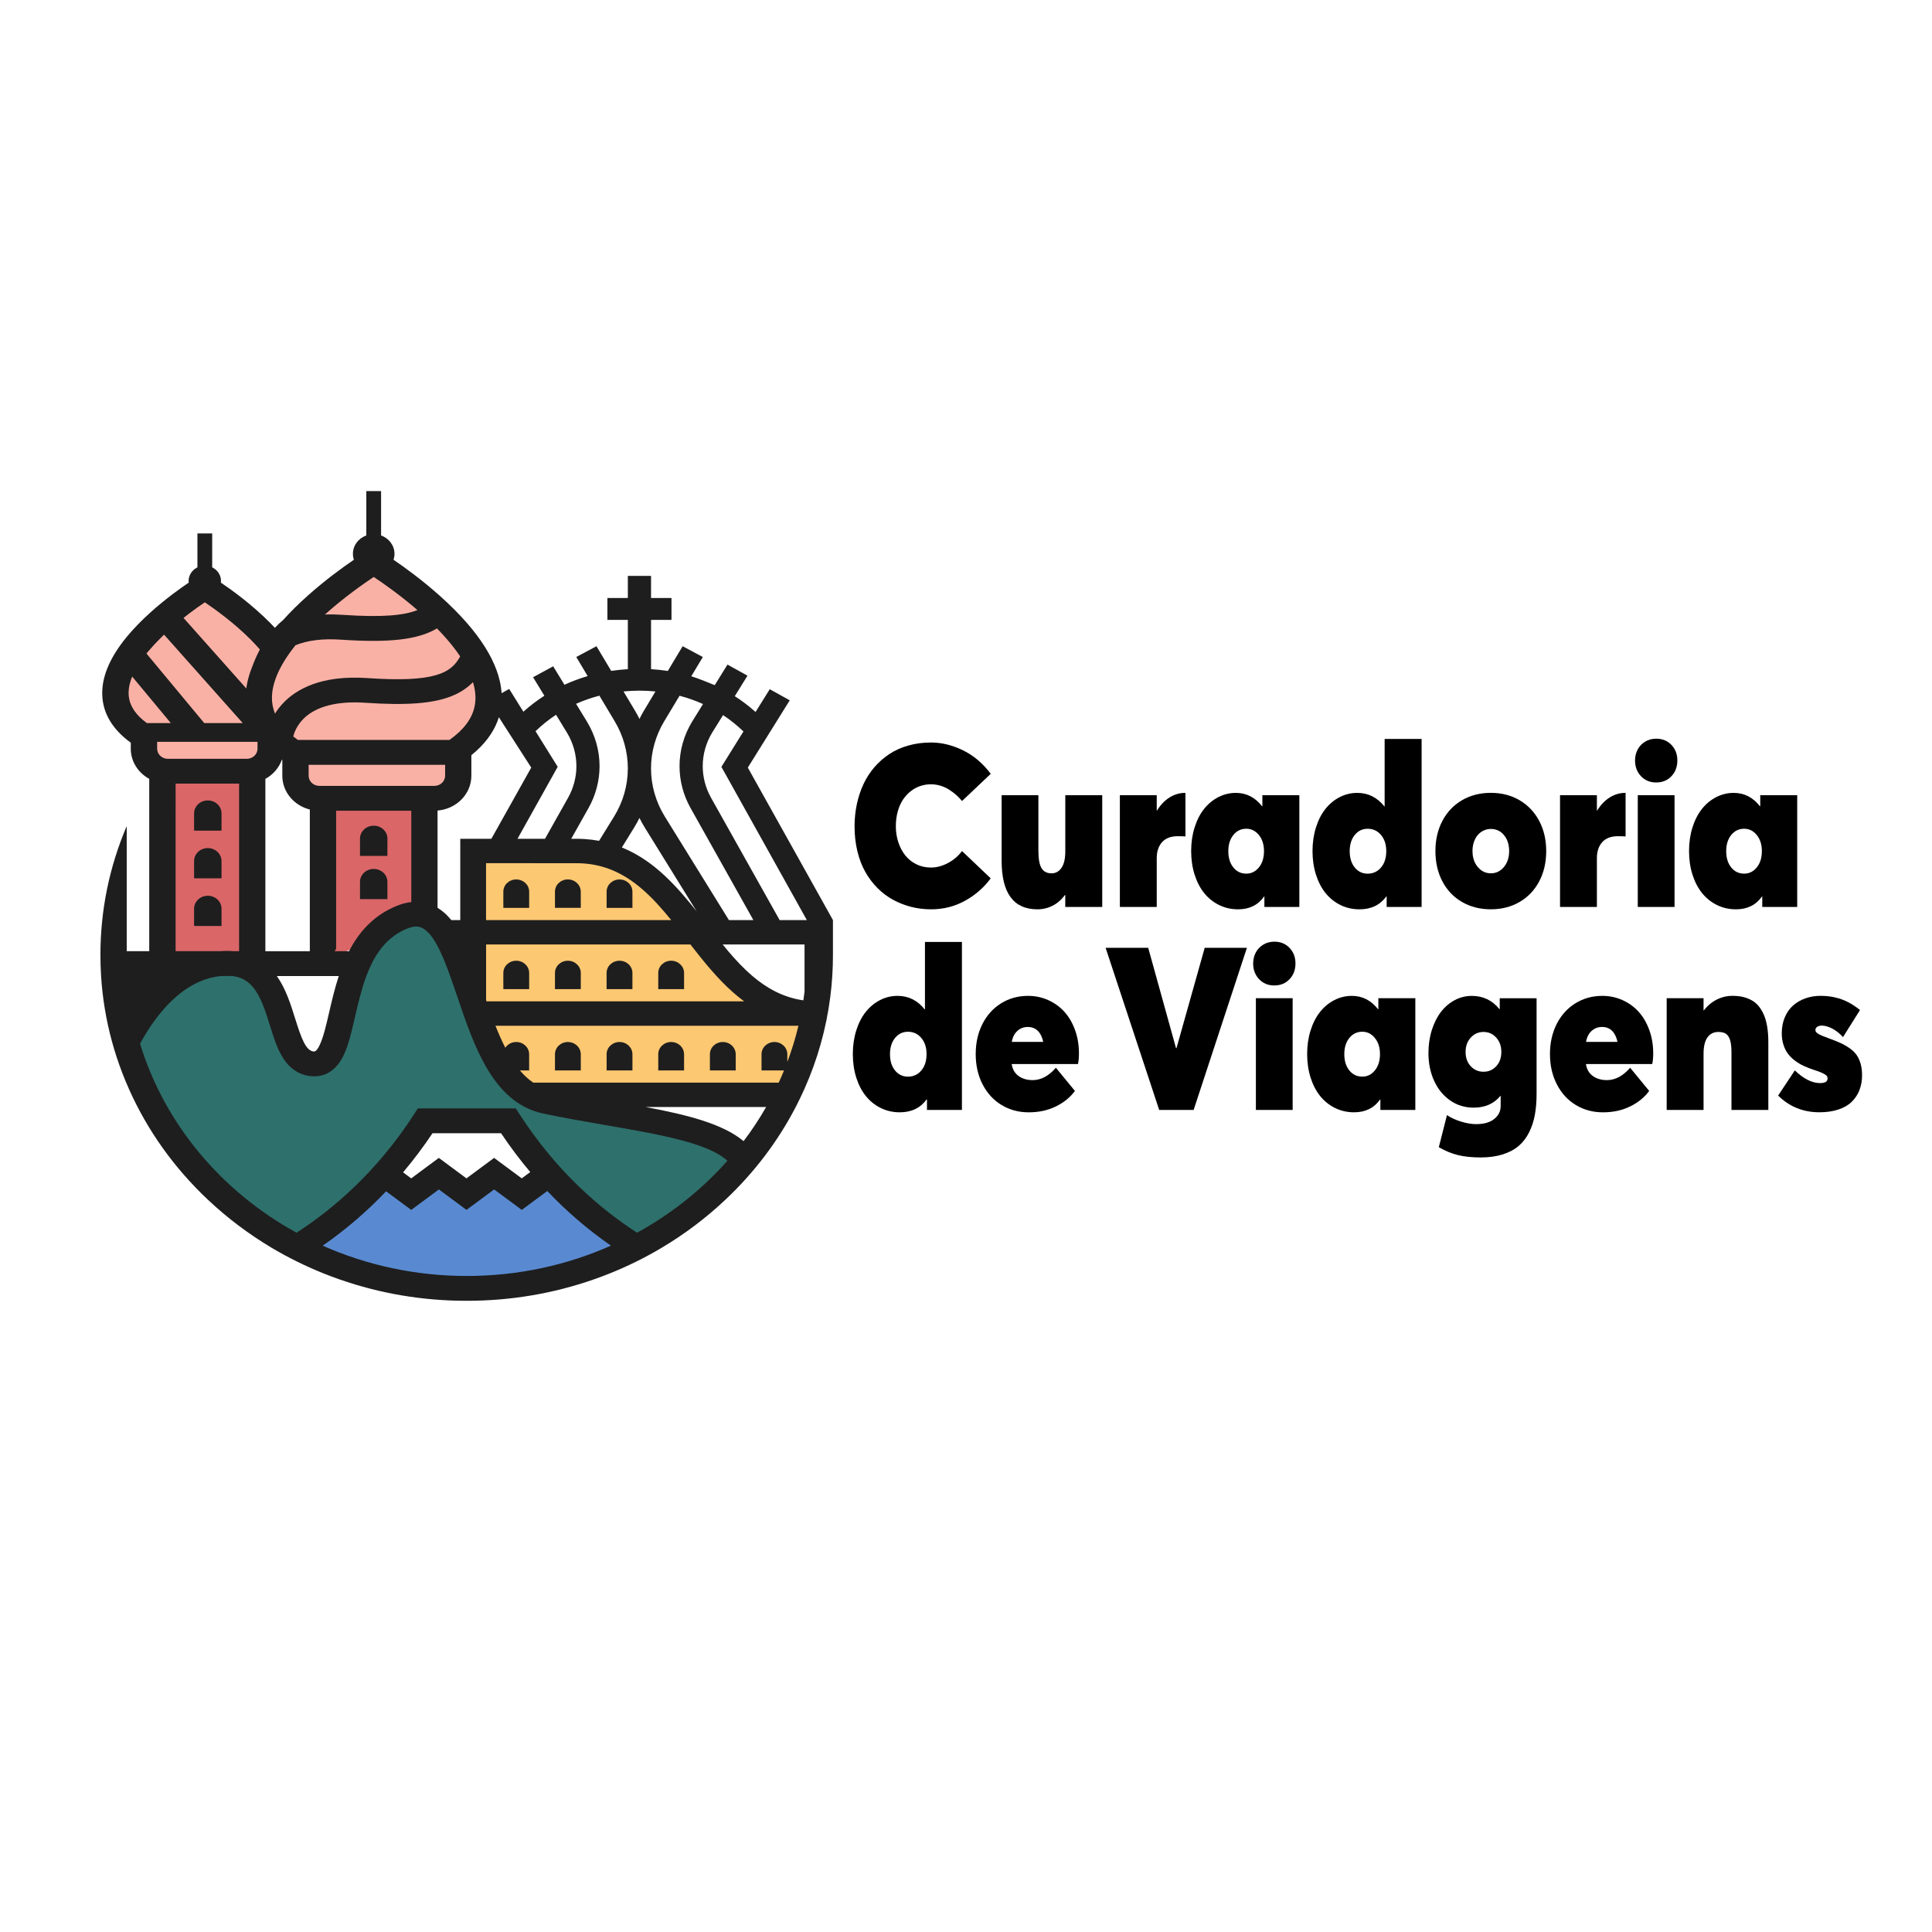 <?xml version="1.0" encoding="UTF-8" standalone="no"?>
<svg
   viewBox="0 0 500.17 500.17"
   version="1.1"
   id="svg2082"
   sodipodi:docname="curadoria-de-viagens-icone-coloridonew.svg"
   inkscape:version="1.1.1 (c3084ef, 2021-09-22)"
   xmlns:inkscape="http://www.inkscape.org/namespaces/inkscape"
   xmlns:sodipodi="http://sodipodi.sourceforge.net/DTD/sodipodi-0.dtd"
   xmlns="http://www.w3.org/2000/svg"
   xmlns:svg="http://www.w3.org/2000/svg"
   xmlns:rdf="http://www.w3.org/1999/02/22-rdf-syntax-ns#"
   xmlns:cc="http://creativecommons.org/ns#"
   xmlns:dc="http://purl.org/dc/elements/1.1/">
  <sodipodi:namedview
     id="namedview2084"
     pagecolor="#ffffff"
     bordercolor="#666666"
     borderopacity="1.0"
     inkscape:pageshadow="2"
     inkscape:pageopacity="0.0"
     inkscape:pagecheckerboard="0"
     showgrid="false"
     inkscape:zoom="0.29060894"
     inkscape:cx="325.17926"
     inkscape:cy="449.05707"
     inkscape:window-width="1280"
     inkscape:window-height="679"
     inkscape:window-x="0"
     inkscape:window-y="23"
     inkscape:window-maximized="0"
     inkscape:current-layer="svg2082" />
  <defs
     id="defs1965">
    <style
       id="style1960">.cls-1{fill:none;}.cls-2{fill:#ff4672;}.cls-3{fill:#1e1e1e;}.cls-4{clip-path:url(#clip-path);}</style>
    <clipPath
       id="clip-path">
      <rect
         class="cls-1"
         x="45.13"
         y="45.21"
         width="409.91"
         height="409.91"
         id="rect1962" />
    </clipPath>
  </defs>
  <title
     id="title1967">rosaAtivo 1</title>
  <style
     type="text/css"
     id="style2499">
	.st0{fill:#FFFFFF;}
	.st1{fill:#0068FF;}
	.st2{fill:#598AD1;}
	.st3{fill:#FAB1A5;}
	.st4{fill:#2E706C;}
	.st5{fill:#FDC872;}
	.st6{fill:#DA6668;}
	.st7{fill:#1E1E1E;}
</style>
  <style
     type="text/css"
     id="style2938">
	.st0{fill:#FFFFFF;}
	.st1{fill:#0068FF;}
	.st2{fill:#598AD1;}
	.st3{fill:#FAB1A5;}
	.st4{fill:#2E706C;}
	.st5{fill:#FDC872;}
	.st6{fill:#DA6668;}
	.st7{fill:#1E1E1E;}
</style>
  <g
     id="g3120"
     transform="matrix(0.38,0,0,0.412,-88.308,10.449)">
    <g
       id="g3054"
       transform="matrix(1.79,0,0,1.559,-416.197,-254.77)">
      <path
         class="st2"
         d="m 478.46,649.72 32.22,-29.33 8.19,7.78 9.56,-5.11 10.47,3.52 13.78,-6.19 9.11,8.89 8.7,-7.17 c 0,0 32.63,27.39 31.74,27.61 -0.89,0.22 -31.74,12.89 -31.74,12.89 l -58.93,1.11 z"
         id="path2972" />
      <polygon
         class="st3"
         points="463.34,455.4 427.36,459.65 418.09,449.58 415.64,445.4 411.28,438.6 404.17,427.55 410.6,403.88 436.41,384.83 442.63,387.57 467.7,407.29 494.83,379.7 505.77,374.16 539.96,407.29 547.35,424.64 539.96,447.75 531.74,465.86 515.76,471.61 499.35,465.86 479.8,465.86 473.97,463 473.97,449.58 467.7,445.4 "
         id="polygon2974" />
      <polyline
         class="st4"
         points="480.26,576.5 471.8,567.14 465.84,545.84 446.71,534.38 427.36,540.69 411.28,567.14 422.15,596.77    441.25,622.11 479.49,649.72 501.66,626.57 523.87,598.99 553.9,598.99 567.13,618.9 605.73,649.72 645.59,614.07 608.57,598.99    559.29,588.78 550.91,576.5 540,545.84 531.74,527.83 518.88,514.28 504.88,524.33 491.28,547.82 489.74,570.96  "
         id="polyline2976" />
      <polygon
         class="st5"
         points="540,537.91 559.29,583.26 573.56,587.77 658.98,588.83 666.22,576.5 669.43,555.75 649.62,547.82 637.38,534.38 622.69,523.26 617.83,509.56 604.72,496.77 583.38,488.98 540,491.93 "
         id="polygon2978" />
      <rect
         x="424.91"
         y="456.8"
         class="st6"
         width="35.44"
         height="77.58"
         id="rect2980" />
      <polygon
         class="st6"
         points="523.87,516.86 521.33,466.75 485.89,466.75 485.89,534.38 "
         id="polygon2982" />
      <g
         id="g3052">
        <g
           id="g2986">
          <path
             class="st7"
             d="m 558.82,534.38 c -2.71,0 -4.91,2.2 -4.91,4.91 v 1.25 5.3 h 9.83 v -5.3 -1.25 c -0.01,-2.71 -2.21,-4.91 -4.92,-4.91 z"
             id="path2984" />
        </g>
        <g
           id="g2990">
          <path
             class="st7"
             d="m 578.47,534.38 c -2.71,0 -4.91,2.2 -4.91,4.91 v 1.25 5.3 h 9.83 v -5.3 -1.25 c -0.01,-2.71 -2.21,-4.91 -4.92,-4.91 z"
             id="path2988" />
        </g>
        <g
           id="g2994">
          <path
             class="st7"
             d="m 598.12,534.38 c -2.71,0 -4.91,2.2 -4.91,4.91 v 1.25 5.3 h 9.83 v -5.3 -1.25 c 0,-2.71 -2.2,-4.91 -4.92,-4.91 z"
             id="path2992" />
        </g>
        <g
           id="g2998">
          <path
             class="st7"
             d="m 617.78,534.38 c -2.71,0 -4.91,2.2 -4.91,4.91 v 1.25 5.3 h 9.83 v -5.3 -1.25 c -0.01,-2.71 -2.21,-4.91 -4.92,-4.91 z"
             id="path2996" />
        </g>
        <g
           id="g3002">
          <path
             class="st7"
             d="m 583.38,572.05 c 0,-2.71 -2.2,-4.91 -4.91,-4.91 -2.71,0 -4.91,2.2 -4.91,4.91 v 6.55 h 9.83 v -6.55 z"
             id="path3000" />
        </g>
        <g
           id="g3006">
          <path
             class="st7"
             d="m 603.04,572.05 c 0,-2.71 -2.2,-4.91 -4.91,-4.91 -2.71,0 -4.91,2.2 -4.91,4.91 v 6.55 h 9.83 v -6.55 z"
             id="path3004" />
        </g>
        <g
           id="g3010">
          <path
             class="st7"
             d="m 622.69,572.05 c 0,-2.71 -2.2,-4.91 -4.91,-4.91 -2.71,0 -4.91,2.2 -4.91,4.91 v 6.55 h 9.83 v -6.55 z"
             id="path3008" />
        </g>
        <g
           id="g3014">
          <path
             class="st7"
             d="m 642.35,572.05 c 0,-2.71 -2.2,-4.91 -4.91,-4.91 -2.71,0 -4.91,2.2 -4.91,4.91 v 6.55 h 9.83 v -6.55 z"
             id="path3012" />
        </g>
        <g
           id="g3018">
          <path
             class="st7"
             d="m 446.65,479.06 v -4.07 c 0,-2.88 -2.34,-5.22 -5.22,-5.22 -2.88,0 -5.22,2.34 -5.22,5.22 v 4.07 2.89 h 10.44 z"
             id="path3016" />
        </g>
        <g
           id="g3022">
          <path
             class="st7"
             d="m 446.65,494.2 c 0,-2.88 -2.34,-5.22 -5.22,-5.22 -2.88,0 -5.22,2.34 -5.22,5.22 v 6.96 h 10.44 z"
             id="path3020" />
        </g>
        <g
           id="g3026">
          <path
             class="st7"
             d="m 504.57,479.95 c -2.88,0 -5.22,2.34 -5.22,5.22 v 6.96 h 10.44 v -6.96 c 0,-2.88 -2.33,-5.22 -5.22,-5.22 z"
             id="path3024" />
        </g>
        <g
           id="g3030">
          <path
             class="st7"
             d="m 504.57,497.38 c -2.88,0 -5.22,2.34 -5.22,5.22 v 6.96 h 10.44 v -6.96 c 0,-2.88 -2.33,-5.22 -5.22,-5.22 z"
             id="path3028" />
        </g>
        <g
           id="g3034">
          <path
             class="st7"
             d="m 446.65,513.41 c 0,-2.88 -2.34,-5.22 -5.22,-5.22 -2.88,0 -5.22,2.34 -5.22,5.22 v 6.96 h 10.44 z"
             id="path3032" />
        </g>
        <g
           id="g3038">
          <path
             class="st7"
             d="m 646.96,456.54 15.96,-27.12 -7.61,-4.48 -5.4,9.18 c -2.47,-2.34 -5.11,-4.47 -7.91,-6.37 l 4.84,-8.27 -7.62,-4.46 -4.85,8.29 c -0.51,-0.25 -6.42,-2.79 -8.93,-3.59 l 4.4,-7.75 -7.68,-4.36 -5.65,9.97 c -2.1,-0.34 -4.23,-0.58 -6.38,-0.72 V 397 h 7.78 v -8.83 h -7.78 v -8.9 h -8.83 v 8.9 h -7.78 V 397 h 7.78 v 19.86 c -2.14,0.14 -4.25,0.37 -6.33,0.7 l -5.61,-9.94 -7.69,4.34 4.34,7.69 c -3.04,0.95 -6,2.11 -8.84,3.5 l -4.29,-7.44 -7.65,4.41 4.3,7.45 c -2.82,1.91 -5.49,4.07 -7.99,6.45 l -2.73,-4.64 -0.65,-1.11 v 0 0 0 l -2.02,-3.43 -2.89,1.7 c -0.1,-1.61 -0.33,-3.25 -0.69,-4.91 -1.27,-5.86 -4.17,-11.99 -8.66,-18.35 -2.39,-3.39 -5.24,-6.84 -8.54,-10.35 -1.76,-1.88 -3.65,-3.77 -5.67,-5.68 -6.69,-6.32 -13.29,-11.4 -17.58,-14.49 0.24,-0.76 0.37,-1.56 0.37,-2.4 0,-3.38 -2.12,-6.26 -5.1,-7.39 v -17.89 h -5.62 v 17.89 c -2.98,1.13 -5.1,4.01 -5.1,7.39 0,0.84 0.13,1.64 0.37,2.4 -4.29,3.1 -10.9,8.17 -17.58,14.49 -3.49,3.3 -6.6,6.56 -9.32,9.76 0,0 -0.01,0.01 -0.01,0.01 -1.14,0.99 -2.19,2.06 -3.16,3.18 -0.61,-0.69 -1.23,-1.38 -1.88,-2.08 v 0 c -6.8,-7.25 -14.39,-13.08 -18.67,-16.14 0.02,-0.22 0.04,-0.45 0.04,-0.68 0,-2.26 -1.23,-4.24 -3.05,-5.31 -0.1,-0.06 -0.2,-0.11 -0.3,-0.16 v -13.68 h -5.62 v 13.68 c -0.1,0.05 -0.2,0.1 -0.3,0.16 -1.82,1.07 -3.05,3.04 -3.05,5.31 0,0.23 0.01,0.46 0.04,0.68 -3.35,2.4 -8.74,6.5 -14.2,11.66 -3.67,3.47 -6.8,6.88 -9.4,10.22 -6.06,7.8 -9.19,15.22 -9.32,22.16 -0.14,7.35 3,13.8 9.32,19.23 0.49,0.42 1,0.84 1.54,1.25 v 2.4 c 0,5.2 2.83,9.74 7.03,12.18 v 1.37 23.28 44.79 h -8.56 -0.01 V 480.1 c -6.64,16.51 -10.01,33.98 -10.01,51.95 0,2.84 0.09,5.68 0.25,8.49 0.53,8.92 1.91,17.69 4.11,26.27 1.11,4.34 2.44,8.62 3.98,12.85 0.81,2.23 1.68,4.45 2.61,6.65 7.02,16.6 17.07,31.51 29.87,44.31 7.4,7.4 15.5,13.87 24.22,19.38 3.23,2.04 6.55,3.95 9.95,5.72 3.31,1.72 6.69,3.32 10.14,4.78 1.98,0.84 3.97,1.62 5.97,2.36 15.43,5.7 31.64,8.59 48.29,8.59 16.65,0 32.87,-2.89 48.29,-8.59 2,-0.74 3.99,-1.53 5.97,-2.36 3.46,-1.46 6.84,-3.06 10.14,-4.78 3.4,-1.77 6.72,-3.68 9.95,-5.72 8.72,-5.51 16.82,-11.98 24.22,-19.38 10.97,-10.97 19.91,-23.48 26.67,-37.28 1.13,-2.31 2.2,-4.65 3.21,-7.03 5.06,-11.96 8.38,-24.44 9.94,-37.27 0.34,-2.82 0.6,-5.65 0.77,-8.5 0.17,-2.82 0.25,-5.65 0.25,-8.49 v -4.22 -9.83 -0.01 z m -11.91,84 c 2.69,3.11 5.53,6.04 8.59,8.64 0.65,0.55 1.3,1.07 1.95,1.58 h -98.08 c -0.05,-0.17 -0.11,-0.33 -0.16,-0.5 v -9.72 -10.01 -2.71 h 77.77 c 0.66,0.9 1.33,1.81 2,2.71 2.54,3.42 5.16,6.81 7.93,10.01 z M 662,575.19 v -3.14 c 0,-2.71 -2.2,-4.91 -4.91,-4.91 -2.71,0 -4.91,2.2 -4.91,4.91 v 6.55 h 8.56 c -0.64,1.65 -1.31,3.29 -2.02,4.91 h -93.43 c -1.84,-1.3 -3.52,-2.96 -5.07,-4.91 h 3.51 v -6.55 c 0,-2.71 -2.2,-4.91 -4.91,-4.91 -1.76,0 -3.29,0.92 -4.16,2.31 -1.35,-2.79 -2.59,-5.78 -3.74,-8.86 h 115.31 c -1.13,4.97 -2.54,9.85 -4.23,14.6 z M 426.22,452.99 c -0.34,0 -0.67,-0.05 -0.98,-0.12 -1.77,-0.44 -3.09,-2.04 -3.09,-3.95 v -0.32 -2.45 h 8.04 13.12 17.04 v 2.45 0.32 c 0,2.25 -1.83,4.07 -4.07,4.07 h -18.64 z m -7.28,-43.51 c 1.39,-1.74 2.9,-3.45 4.47,-5.1 0.46,-0.48 0.92,-0.95 1.38,-1.42 l 29.93,35.63 h -4.14 -6.8 -3.71 l -21.99,-28.03 c 0.29,-0.36 0.57,-0.72 0.86,-1.08 z m 109.72,-9.04 c 0.79,0.86 1.55,1.71 2.28,2.56 2.58,2.99 4.76,5.9 6.54,8.72 -3.44,6.84 -9.9,10.58 -35.43,8.73 -17.68,-1.28 -27.07,4.7 -31.82,9.95 -1.33,1.47 -2.39,2.96 -3.22,4.39 -0.82,-2.13 -1.21,-4.37 -1.17,-6.71 0,-0.11 0.01,-0.21 0.01,-0.32 0.06,-1.82 0.38,-3.72 0.95,-5.69 0.49,-1.7 1.16,-3.45 2.02,-5.24 1.46,-3.07 3.46,-6.28 5.97,-9.6 4.55,-2 10.39,-2.76 17.37,-2.25 18.18,1.3 29.23,0.06 36.5,-4.54 z m 23.55,35.8 12.32,20.29 v 0.01 l -15.18,28.7 h -3.89 -3.01 -4.93 V 518 h -3.05 -0.36 c -1.55,-2.03 -3.28,-3.71 -5.24,-4.96 v -12.42 -5.26 -9.83 -11.68 c 7.2,-0.62 12.87,-6.67 12.87,-14.02 v -8.29 c 4.86,-4.16 8.2,-8.79 10,-13.86 0.18,-0.48 0.33,-0.96 0.47,-1.44 z m -68.33,27.66 c -2.25,0 -4.07,-1.83 -4.07,-4.07 v -4.42 h 51.94 v 4.42 c 0,2.25 -1.83,4.07 -4.07,4.07 z m 58.47,-41.81 c 0.59,2.07 0.92,4.06 0.95,5.97 0.1,5.24 -1.96,9.92 -6.24,14.19 -1.08,1.07 -2.29,2.12 -3.65,3.14 h -50.47 -7.22 c -0.05,-0.04 -0.09,-0.07 -0.14,-0.11 -0.57,-0.43 -1.1,-0.86 -1.62,-1.3 0.24,-1.07 1.16,-4.28 4.01,-7.25 4.73,-4.9 12.8,-7.09 23.35,-6.33 15.81,1.15 26,0.31 33.03,-2.73 3.4,-1.44 5.98,-3.38 8,-5.58 z m 25.13,72.98 h 7.05 v 0 h 3.12 4.09 c 2.04,0 3.99,0.17 5.85,0.48 10.15,1.71 17.83,7.84 24.76,15.74 1.86,2.13 3.68,4.38 5.46,6.71 h -70.48 v -6.71 -16.22 h 6.75 v 0 h 3.51 6.92 v 0 z m 57.58,16.22 c -4.12,-5.32 -8.51,-10.41 -13.49,-14.64 -0.89,-0.76 -1.79,-1.48 -2.7,-2.16 -3.18,-2.39 -6.46,-4.31 -9.85,-5.76 l 4.66,-7.99 c 0.74,-1.27 1.42,-2.58 2.04,-3.91 0.62,1.34 1.3,2.65 2.05,3.93 l 19.72,33.72 c -0.8,-1.07 -1.61,-2.13 -2.43,-3.19 z m -161.72,-50.2 c 2.94,-1.72 5.21,-4.47 6.29,-7.76 0.05,0.04 0.1,0.08 0.16,0.12 v 6.38 c 0,6.51 4.45,12.01 10.47,13.61 v 57.1 h -16.92 z m 27.94,79.45 c -1.56,5.02 -2.65,10.03 -3.64,14.54 -1.15,5.29 -2.25,10.28 -3.68,13.4 -1.19,2.59 -1.89,2.51 -2.27,2.48 -2.97,-0.3 -4.71,-5.46 -7.02,-13.29 -1.66,-5.64 -3.54,-11.98 -6.97,-17.12 h 23.58 z m 4.58,-11.35 c -0.23,0.45 -0.46,0.89 -0.68,1.35 h -5.44 c 0.18,-0.35 0.35,-0.7 0.53,-1.05 v -55.58 h 28.61 v 36.82 c -1.81,0.21 -3.67,0.73 -5.59,1.56 -8.28,3.57 -13.69,9.79 -17.43,16.9 z m 141.68,-93.81 c 2.76,1.93 5.35,4.13 7.76,6.59 v 0 l -8.39,14.27 32.52,61.76 h -0.04 -0.76 -9.56 l -26.1,-49.29 c -2.07,-3.91 -3.17,-8.32 -3.17,-12.75 0,-4.76 1.26,-9.46 3.62,-13.56 z m -16.56,-7.8 c 3.08,0.86 6.07,1.97 8.93,3.34 l -4.12,7.04 c -3.15,5.47 -4.82,11.69 -4.82,18 0,5.86 1.45,11.7 4.2,16.88 L 649.08,518 h -9.31 l -24.38,-41.7 c -3.45,-5.89 -5.27,-12.61 -5.27,-19.43 0,-6.64 1.73,-13.2 5.01,-18.98 z m -15.27,-2.05 c 2.06,0 4.1,0.11 6.1,0.32 l -4.36,7.69 c -0.63,1.1 -1.2,2.23 -1.73,3.38 -0.53,-1.13 -1.09,-2.25 -1.71,-3.34 l -4.36,-7.73 c 1.99,-0.21 4.01,-0.32 6.06,-0.32 z m -15.24,2.02 5.85,10.36 c 3.25,5.76 4.97,12.3 4.97,18.91 v 0.07 c 0,6.81 -1.81,13.51 -5.24,19.39 l -5.7,9.77 c -1.77,-0.34 -3.58,-0.58 -5.42,-0.71 -0.52,-0.04 -1.04,-0.06 -1.56,-0.08 -0.54,-0.02 -1.08,-0.03 -1.63,-0.03 h -1.99 l 6.58,-12.39 c 2.75,-5.18 4.2,-11.02 4.2,-16.88 0,-6.31 -1.67,-12.53 -4.82,-18 l -4.12,-7.13 c 2.86,-1.34 5.82,-2.44 8.88,-3.28 z m -16.5,7.7 4.11,7.12 c 2.38,4.13 3.64,8.83 3.64,13.59 0,4.43 -1.1,8.83 -3.17,12.74 l -8.78,16.53 h -3.98 -2.94 -3.55 l 15.3,-29.01 -8.44,-14.35 c 2.41,-2.46 5.02,-4.68 7.81,-6.62 z m -87.75,-40.6 c 7.24,-6.86 14.54,-12.26 18.36,-14.95 3.49,2.46 9.9,7.19 16.51,13.23 0.04,0.04 0.08,0.07 0.12,0.11 -4.95,2.14 -13.23,3.03 -28.32,1.94 -2.38,-0.17 -4.67,-0.22 -6.87,-0.14 0.06,-0.07 0.13,-0.13 0.2,-0.19 z m -28.43,10.34 c 1.24,1.33 2.39,2.64 3.45,3.94 -1.2,2.39 -2.14,4.74 -2.87,6.86 -0.19,0.48 -0.37,0.96 -0.53,1.44 -0.85,2.45 -1.43,4.86 -1.74,7.22 -0.01,0.07 -0.02,0.13 -0.02,0.2 l -23.89,-28.44 c 0.73,-0.62 1.46,-1.21 2.17,-1.79 2.15,-1.73 4.18,-3.25 5.94,-4.49 3.84,2.74 11.14,8.29 17.49,15.06 m -46.51,21.25 c 0.02,-1.26 0.21,-2.54 0.54,-3.83 0.22,-0.85 0.5,-1.7 0.83,-2.55 l 14.71,18.75 h -9.12 c -1.03,-0.8 -1.94,-1.61 -2.74,-2.45 -2.89,-3.03 -4.28,-6.3 -4.22,-9.92 z m 17.9,39.08 V 463 h 1.43 22.73 v 67.53 h -2.21 c -1.59,-0.14 -3.25,-0.14 -4.99,0 H 429.18 Z M 540,661.44 c -19.59,0 -38.18,-4.38 -54.84,-12.21 4.4,-3.23 8.65,-6.71 12.74,-10.43 3.96,-3.61 7.76,-7.44 11.39,-11.49 l 9.57,7.51 10.52,-8.26 10.52,8.25 10.52,-8.25 10.52,8.25 9.7,-7.61 c 3.66,4.08 7.49,7.95 11.48,11.59 4.08,3.72 8.34,7.2 12.74,10.43 -16.68,7.85 -35.27,12.22 -54.86,12.22 z m -24.24,-41.77 c 3.97,-4.99 7.71,-10.25 11.19,-15.76 h 26.1 c 3.46,5.48 7.17,10.7 11.11,15.65 l -3.24,2.54 -10.52,-8.25 -10.52,8.25 -10.52,-8.25 -10.52,8.26 z m 89.05,24.34 c -14.08,-9.64 -30.66,-24.71 -44.7,-47.71 l -1.46,-2.4 h -37.28 l -1.46,2.4 c -14.04,23.01 -30.62,38.07 -44.7,47.71 -28.56,-16.6 -50.23,-43.8 -59.56,-76.19 5.68,-11.07 15.98,-25.83 30.96,-27.29 h 4.07 c 3.46,0.41 6.06,1.96 8.19,4.82 2.9,3.88 4.58,9.6 6.21,15.13 1.34,4.54 2.6,8.83 4.57,12.38 2.69,4.87 6.41,7.57 11.04,8.04 3.73,0.38 8.9,-0.75 12.36,-8.24 1.89,-4.1 3.04,-9.36 4.37,-15.46 1.2,-5.51 2.47,-11.31 4.37,-16.68 1.28,-3.61 2.83,-7.02 4.85,-10.01 2.63,-3.9 6.05,-7.09 10.62,-9.06 2.95,-1.27 4.55,-0.85 5.49,-0.42 2.64,1.2 4.96,4.75 7.09,9.48 1.34,2.97 2.6,6.4 3.83,10.01 0.93,2.73 1.83,5.56 2.73,8.37 0.2,0.61 0.39,1.23 0.59,1.84 2.89,9.02 6.02,18.45 10.35,26.4 1.23,2.25 2.55,4.39 3.99,6.36 3,4.1 6.51,7.51 10.74,9.83 2.15,1.18 4.47,2.08 7.01,2.65 7.99,1.79 16.03,3.26 23.8,4.68 20.01,3.66 39.02,7.15 46.31,14.36 -9.65,11.56 -21.29,21.4 -34.38,29 z m 40.54,-36.91 c -7.8,-6.94 -21.33,-10.59 -37.29,-13.76 h 45.87 c -2.57,4.78 -5.44,9.37 -8.58,13.76 z m 22.75,-56.75 c -7.6,-1.17 -13.83,-4.8 -19.39,-9.81 -3.25,-2.94 -6.28,-6.34 -9.21,-10.01 -0.71,-0.89 -1.42,-1.79 -2.12,-2.71 h 31.17 v 2.71 10.01 6.32 c -0.13,1.17 -0.28,2.33 -0.45,3.49 z"
             id="path3036" />
        </g>
        <g
           id="g3042">
          <path
             class="st7"
             d="m 558.82,501.62 c -2.71,0 -4.91,2.2 -4.91,4.91 v 6.55 h 9.83 v -1.79 -4.76 c 0,-0.98 -0.29,-1.9 -0.79,-2.67 -0.89,-1.34 -2.4,-2.24 -4.13,-2.24 z"
             id="path3040" />
        </g>
        <g
           id="g3046">
          <path
             class="st7"
             d="m 583.38,511.29 v -4.76 c 0,-0.93 -0.26,-1.8 -0.71,-2.54 -0.86,-1.42 -2.42,-2.38 -4.2,-2.38 -2.71,0 -4.91,2.2 -4.91,4.91 v 6.55 h 9.83 v -1.78 z"
             id="path3044" />
        </g>
        <g
           id="g3050">
          <path
             class="st7"
             d="m 603.04,511.29 v -4.76 c 0,-2.71 -2.2,-4.91 -4.91,-4.91 -2.71,0 -4.91,2.2 -4.91,4.91 v 4.76 1.79 h 9.83 v -1.79 z"
             id="path3048" />
        </g>
      </g>
    </g>
  </g>
  <g
     id="g866"
     transform="matrix(0.517,0,0,0.572,-7.707,-82.042)"
     style="fill:#000000">
    <g
       id="g848"
       style="fill:#000000">
      <path
         class="st2"
         d="m 471.17,553.88 c -3.19,-0.74 -6.21,-1.81 -9.05,-3.2 -2.84,-1.4 -5.45,-3.17 -7.82,-5.32 -2.37,-2.15 -4.4,-4.59 -6.1,-7.31 -1.7,-2.72 -3.02,-5.84 -3.96,-9.36 -0.94,-3.51 -1.41,-7.27 -1.41,-11.27 0,-3.5 0.39,-6.86 1.16,-10.09 0.77,-3.23 1.88,-6.25 3.33,-9.05 1.45,-2.81 3.28,-5.36 5.5,-7.67 2.22,-2.3 4.72,-4.28 7.49,-5.93 2.77,-1.65 5.93,-2.93 9.48,-3.83 3.55,-0.91 7.32,-1.36 11.32,-1.36 5.35,0 10.68,1.18 16.01,3.53 5.33,2.35 9.96,5.9 13.9,10.64 l -14.37,12.31 c -0.84,-0.94 -1.77,-1.82 -2.8,-2.65 -1.03,-0.82 -2.19,-1.62 -3.51,-2.4 -1.31,-0.77 -2.77,-1.39 -4.36,-1.84 -1.6,-0.45 -3.22,-0.68 -4.87,-0.68 -1.82,0 -3.58,0.25 -5.3,0.76 -1.71,0.5 -3.32,1.29 -4.82,2.35 -1.5,1.06 -2.8,2.34 -3.91,3.83 -1.11,1.5 -1.98,3.28 -2.62,5.35 -0.64,2.07 -0.96,4.31 -0.96,6.73 0,2.49 0.4,4.86 1.21,7.11 0.81,2.25 1.95,4.24 3.43,5.95 1.48,1.71 3.34,3.08 5.57,4.09 2.24,1.01 4.7,1.51 7.39,1.51 2.86,0 5.71,-0.69 8.55,-2.07 2.84,-1.38 5.17,-3.18 6.99,-5.4 l 14.37,12.36 c -3.4,4.17 -7.68,7.55 -12.86,10.14 -5.18,2.59 -10.86,3.88 -17.05,3.88 -3.42,-0.01 -6.74,-0.38 -9.93,-1.11 z"
         id="path826"
         style="fill:#000000" />
      <path
         class="st2"
         d="m 566.85,503.34 v 50.59 h -18.51 v -5.4 h -0.2 c -1.71,2.12 -3.76,3.72 -6.13,4.82 -2.37,1.09 -4.92,1.64 -7.64,1.64 -11.94,0 -17.9,-7.35 -17.9,-22.04 v -29.61 h 18.41 v 25.17 c 0,3.6 0.51,6.2 1.54,7.79 1.03,1.6 2.72,2.4 5.07,2.4 2.05,0 3.71,-0.83 4.97,-2.5 1.26,-1.66 1.89,-4.14 1.89,-7.44 v -25.42 z"
         id="path828"
         style="fill:#000000" />
      <path
         class="st2"
         d="M 608.51,502.28 V 522 c -1.01,-0.07 -2.3,-0.1 -3.88,-0.1 -3.43,0 -6.04,0.9 -7.82,2.7 -1.78,1.8 -2.67,4.21 -2.67,7.24 v 22.09 h -18.46 v -50.59 h 18.46 v 6.91 h 0.15 c 1.78,-2.59 3.89,-4.56 6.33,-5.93 2.44,-1.36 5.04,-2.04 7.79,-2.04 z"
         id="path830"
         style="fill:#000000" />
      <path
         class="st2"
         d="m 665.55,503.34 v 50.59 h -17.5 v -4.74 h -0.15 c -3.03,3.87 -7.36,5.8 -13.01,5.8 -3.43,0 -6.6,-0.65 -9.51,-1.94 -2.91,-1.29 -5.39,-3.09 -7.44,-5.37 -2.05,-2.29 -3.66,-5.07 -4.82,-8.35 -1.16,-3.28 -1.74,-6.85 -1.74,-10.72 0,-3.8 0.57,-7.35 1.71,-10.64 1.14,-3.3 2.72,-6.09 4.72,-8.37 2,-2.29 4.38,-4.08 7.14,-5.37 2.76,-1.29 5.7,-1.94 8.83,-1.94 5.25,0 9.62,2.02 13.11,6.05 h 0.15 v -4.99 h 18.51 z m -20.25,32.68 c 1.7,-1.88 2.55,-4.34 2.55,-7.36 0,-2.96 -0.85,-5.39 -2.55,-7.29 -1.7,-1.9 -3.81,-2.85 -6.33,-2.85 -2.62,0 -4.77,0.94 -6.46,2.82 -1.68,1.88 -2.52,4.32 -2.52,7.31 0,3.06 0.84,5.52 2.52,7.39 1.68,1.87 3.83,2.8 6.46,2.8 2.52,0.01 4.63,-0.94 6.33,-2.82 z"
         id="path832"
         style="fill:#000000" />
      <path
         class="st2"
         d="m 726.78,477.87 v 76.06 h -17.5 v -4.74 h -0.2 c -3.13,3.87 -7.6,5.8 -13.42,5.8 -3.43,0 -6.6,-0.65 -9.51,-1.94 -2.91,-1.29 -5.39,-3.09 -7.44,-5.37 -2.05,-2.29 -3.66,-5.07 -4.82,-8.35 -1.16,-3.28 -1.74,-6.85 -1.74,-10.72 0,-3.8 0.57,-7.35 1.71,-10.64 1.14,-3.3 2.72,-6.09 4.72,-8.37 2,-2.29 4.38,-4.08 7.14,-5.37 2.76,-1.29 5.7,-1.94 8.83,-1.94 5.45,0 9.97,2.03 13.57,6.1 h 0.15 v -30.51 h 18.51 z m -20.32,58.18 c 1.75,-1.87 2.62,-4.33 2.62,-7.39 0,-2.99 -0.87,-5.43 -2.62,-7.31 -1.75,-1.88 -3.98,-2.82 -6.71,-2.82 -2.62,0 -4.77,0.94 -6.46,2.82 -1.68,1.88 -2.52,4.32 -2.52,7.31 0,3.06 0.84,5.52 2.52,7.39 1.68,1.87 3.83,2.8 6.46,2.8 2.72,0 4.96,-0.94 6.71,-2.8 z"
         id="path834"
         style="fill:#000000" />
      <path
         class="st2"
         d="m 747.03,551.68 c -4.22,-2.2 -7.5,-5.3 -9.83,-9.31 -2.33,-4.01 -3.51,-8.57 -3.51,-13.72 0,-5.14 1.17,-9.72 3.51,-13.72 2.34,-4 5.62,-7.11 9.83,-9.33 4.22,-2.22 9.02,-3.33 14.4,-3.33 5.38,0 10.17,1.11 14.37,3.33 4.2,2.22 7.48,5.33 9.84,9.33 2.35,4 3.53,8.57 3.53,13.72 0,5.14 -1.18,9.72 -3.53,13.72 -2.35,4 -5.63,7.1 -9.84,9.31 -4.2,2.2 -8.99,3.3 -14.37,3.3 -5.38,0 -10.18,-1.1 -14.4,-3.3 z m 20.96,-15.84 c 1.75,-1.9 2.62,-4.3 2.62,-7.19 0,-2.96 -0.86,-5.37 -2.57,-7.24 -1.71,-1.87 -3.92,-2.8 -6.61,-2.8 -1.31,0 -2.54,0.25 -3.68,0.76 -1.14,0.5 -2.12,1.19 -2.93,2.07 -0.81,0.87 -1.44,1.93 -1.89,3.18 -0.45,1.24 -0.68,2.59 -0.68,4.03 0,1.14 0.15,2.24 0.45,3.28 0.3,1.04 0.73,1.97 1.29,2.77 0.55,0.81 1.21,1.51 1.97,2.12 0.76,0.61 1.6,1.07 2.52,1.39 0.92,0.32 1.91,0.48 2.95,0.48 2.62,0 4.81,-0.95 6.56,-2.85 z"
         id="path836"
         style="fill:#000000" />
      <path
         class="st2"
         d="M 828.92,502.28 V 522 c -1.01,-0.07 -2.3,-0.1 -3.88,-0.1 -3.43,0 -6.04,0.9 -7.82,2.7 -1.78,1.8 -2.67,4.21 -2.67,7.24 v 22.09 h -18.46 v -50.59 h 18.46 v 6.91 h 0.15 c 1.78,-2.59 3.89,-4.56 6.33,-5.93 2.44,-1.36 5.04,-2.04 7.79,-2.04 z"
         id="path838"
         style="fill:#000000" />
      <path
         class="st2"
         d="m 836.63,494.74 c -1.98,-1.9 -2.98,-4.28 -2.98,-7.14 0,-1.82 0.45,-3.47 1.34,-4.97 0.89,-1.5 2.15,-2.68 3.78,-3.56 1.63,-0.87 3.45,-1.31 5.47,-1.31 3.09,0 5.63,0.93 7.62,2.8 1.98,1.87 2.98,4.21 2.98,7.04 0,2.89 -0.99,5.28 -2.98,7.16 -1.98,1.88 -4.52,2.82 -7.62,2.82 -3.1,0 -5.62,-0.94 -7.61,-2.84 z m -1.61,8.6 h 18.41 v 50.59 h -18.41 z"
         id="path840"
         style="fill:#000000" />
      <path
         class="st2"
         d="m 914.86,503.34 v 50.59 h -17.5 v -4.74 h -0.15 c -3.03,3.87 -7.36,5.8 -13.01,5.8 -3.43,0 -6.6,-0.65 -9.51,-1.94 -2.91,-1.29 -5.39,-3.09 -7.44,-5.37 -2.05,-2.29 -3.66,-5.07 -4.82,-8.35 -1.16,-3.28 -1.74,-6.85 -1.74,-10.72 0,-3.8 0.57,-7.35 1.71,-10.64 1.14,-3.3 2.72,-6.09 4.72,-8.37 2,-2.29 4.38,-4.08 7.14,-5.37 2.76,-1.29 5.7,-1.94 8.83,-1.94 5.25,0 9.62,2.02 13.11,6.05 h 0.15 v -4.99 h 18.51 z m -20.25,32.68 c 1.7,-1.88 2.55,-4.34 2.55,-7.36 0,-2.96 -0.85,-5.39 -2.55,-7.29 -1.7,-1.9 -3.81,-2.85 -6.33,-2.85 -2.62,0 -4.77,0.94 -6.46,2.82 -1.68,1.88 -2.52,4.32 -2.52,7.31 0,3.06 0.84,5.52 2.52,7.39 1.68,1.87 3.83,2.8 6.46,2.8 2.52,0.01 4.63,-0.94 6.33,-2.82 z"
         id="path842"
         style="fill:#000000" />
      <path
         class="st2"
         d="m 496.59,569.74 v 76.06 h -17.5 v -4.74 h -0.2 c -3.13,3.87 -7.6,5.8 -13.42,5.8 -3.43,0 -6.6,-0.65 -9.51,-1.94 -2.91,-1.29 -5.39,-3.09 -7.44,-5.37 -2.05,-2.29 -3.66,-5.07 -4.82,-8.35 -1.16,-3.28 -1.74,-6.85 -1.74,-10.72 0,-3.8 0.57,-7.35 1.71,-10.64 1.14,-3.3 2.72,-6.09 4.72,-8.37 2,-2.29 4.38,-4.08 7.14,-5.37 2.76,-1.29 5.7,-1.94 8.83,-1.94 5.45,0 9.97,2.03 13.57,6.1 h 0.15 v -30.51 h 18.51 z m -20.33,58.18 c 1.75,-1.87 2.62,-4.33 2.62,-7.39 0,-2.99 -0.87,-5.43 -2.62,-7.31 -1.75,-1.88 -3.98,-2.82 -6.71,-2.82 -2.62,0 -4.77,0.94 -6.46,2.82 -1.68,1.88 -2.52,4.32 -2.52,7.31 0,3.06 0.84,5.52 2.52,7.39 1.68,1.87 3.83,2.8 6.46,2.8 2.73,0 4.97,-0.93 6.71,-2.8 z"
         id="path844"
         style="fill:#000000" />
      <path
         class="st2"
         d="M 554.69,625.02 H 521.5 c 0.4,2.35 1.55,4.15 3.45,5.4 1.9,1.24 4.25,1.87 7.04,1.87 4.2,0 8.09,-1.87 11.65,-5.6 l 9.53,10.49 c -2.29,2.86 -5.44,5.19 -9.46,6.99 -4.02,1.8 -8.58,2.7 -13.69,2.7 -5.01,0 -9.53,-1.1 -13.57,-3.3 -4.03,-2.2 -7.2,-5.32 -9.51,-9.36 -2.3,-4.03 -3.45,-8.61 -3.45,-13.72 0,-5.04 1.12,-9.57 3.35,-13.57 2.24,-4 5.35,-7.13 9.36,-9.38 4,-2.25 8.51,-3.38 13.52,-3.38 3.6,0 6.98,0.65 10.14,1.94 3.16,1.29 5.86,3.07 8.09,5.32 2.24,2.25 4,5 5.3,8.25 1.29,3.24 1.94,6.73 1.94,10.47 0.01,1.91 -0.16,3.54 -0.5,4.88 z m -30.33,-15 c -1.46,1.19 -2.4,2.85 -2.8,4.97 h 15.74 c -0.24,-1.04 -0.58,-1.98 -1.03,-2.82 -0.45,-0.84 -1,-1.56 -1.64,-2.14 -0.64,-0.59 -1.39,-1.03 -2.24,-1.34 -0.86,-0.3 -1.77,-0.45 -2.75,-0.45 -2.07,-0.01 -3.82,0.58 -5.28,1.78 z"
         id="path846"
         style="fill:#000000" />
    </g>
    <g
       id="g864"
       style="fill:#000000">
      <path
         class="st2"
         d="m 639.3,572.41 -26.68,73.38 h -17.25 l -26.83,-73.38 h 21.33 l 13.92,45.39 h 0.25 l 14.12,-45.39 z"
         id="path850"
         style="fill:#000000" />
      <path
         class="st2"
         d="m 645.4,586.61 c -1.98,-1.9 -2.98,-4.28 -2.98,-7.14 0,-1.82 0.45,-3.47 1.34,-4.97 0.89,-1.5 2.15,-2.68 3.78,-3.56 1.63,-0.87 3.45,-1.31 5.47,-1.31 3.09,0 5.63,0.93 7.62,2.8 1.98,1.87 2.98,4.21 2.98,7.04 0,2.89 -0.99,5.28 -2.98,7.16 -1.98,1.88 -4.52,2.82 -7.62,2.82 -3.1,0 -5.63,-0.94 -7.61,-2.84 z m -1.61,8.6 h 18.41 v 50.59 h -18.41 z"
         id="path852"
         style="fill:#000000" />
      <path
         class="st2"
         d="m 723.63,595.21 v 50.59 h -17.5 v -4.74 h -0.15 c -3.03,3.87 -7.36,5.8 -13.01,5.8 -3.43,0 -6.6,-0.65 -9.51,-1.94 -2.91,-1.29 -5.39,-3.09 -7.44,-5.37 -2.05,-2.29 -3.66,-5.07 -4.82,-8.35 -1.16,-3.28 -1.74,-6.85 -1.74,-10.72 0,-3.8 0.57,-7.35 1.71,-10.64 1.14,-3.3 2.72,-6.09 4.72,-8.37 2,-2.29 4.38,-4.08 7.14,-5.37 2.76,-1.29 5.7,-1.94 8.83,-1.94 5.25,0 9.62,2.02 13.11,6.05 h 0.15 v -4.99 h 18.51 z m -20.25,32.68 c 1.7,-1.88 2.55,-4.34 2.55,-7.36 0,-2.96 -0.85,-5.39 -2.55,-7.29 -1.7,-1.9 -3.81,-2.85 -6.33,-2.85 -2.62,0 -4.77,0.94 -6.46,2.82 -1.68,1.88 -2.52,4.32 -2.52,7.31 0,3.06 0.84,5.52 2.52,7.39 1.68,1.87 3.83,2.8 6.46,2.8 2.52,0.01 4.63,-0.93 6.33,-2.82 z"
         id="path854"
         style="fill:#000000" />
      <path
         class="st2"
         d="m 784.35,595.21 v 43.22 c 0,3.53 -0.29,6.72 -0.86,9.56 -0.57,2.84 -1.53,5.48 -2.87,7.92 -1.35,2.44 -3.08,4.48 -5.19,6.13 -2.12,1.65 -4.78,2.93 -7.99,3.86 -3.21,0.92 -6.9,1.39 -11.07,1.39 -4.34,0 -8.12,-0.35 -11.35,-1.06 -3.23,-0.71 -6.44,-1.9 -9.63,-3.58 l 4.09,-14.53 c 1.82,1.14 4.11,2.11 6.88,2.9 2.77,0.79 5.34,1.19 7.69,1.19 3.9,0 6.93,-0.77 9.08,-2.32 2.15,-1.55 3.23,-3.5 3.23,-5.85 v -4.59 h -0.15 c -3.23,3.53 -7.68,5.3 -13.37,5.3 -4.37,0 -8.29,-1.08 -11.75,-3.25 -3.46,-2.17 -6.14,-5.13 -8.04,-8.88 -1.9,-3.75 -2.85,-7.94 -2.85,-12.58 0,-3.7 0.56,-7.16 1.69,-10.39 1.13,-3.23 2.65,-5.97 4.56,-8.22 1.92,-2.25 4.21,-4.03 6.88,-5.32 2.67,-1.29 5.52,-1.94 8.55,-1.94 5.68,0 10.31,2 13.87,6 h 0.15 v -4.94 h 18.45 z M 764.15,626 c 1.7,-1.66 2.55,-3.82 2.55,-6.48 0,-2.62 -0.86,-4.78 -2.57,-6.48 -1.71,-1.7 -3.83,-2.55 -6.35,-2.55 -2.52,0 -4.65,0.85 -6.38,2.55 -1.73,1.7 -2.6,3.86 -2.6,6.48 0,2.66 0.86,4.82 2.57,6.48 1.71,1.66 3.85,2.5 6.41,2.5 2.56,0 4.67,-0.83 6.37,-2.5 z"
         id="path856"
         style="fill:#000000" />
      <path
         class="st2"
         d="m 842.25,625.02 h -33.19 c 0.4,2.35 1.55,4.15 3.45,5.4 1.9,1.24 4.24,1.87 7.04,1.87 4.2,0 8.09,-1.87 11.65,-5.6 l 9.53,10.49 c -2.29,2.86 -5.44,5.19 -9.46,6.99 -4.02,1.8 -8.58,2.7 -13.69,2.7 -5.01,0 -9.53,-1.1 -13.57,-3.3 -4.03,-2.2 -7.2,-5.32 -9.51,-9.36 -2.3,-4.03 -3.45,-8.61 -3.45,-13.72 0,-5.04 1.12,-9.57 3.35,-13.57 2.24,-4 5.35,-7.13 9.36,-9.38 4,-2.25 8.51,-3.38 13.52,-3.38 3.6,0 6.98,0.65 10.14,1.94 3.16,1.29 5.86,3.07 8.09,5.32 2.24,2.25 4,5 5.3,8.25 1.29,3.24 1.94,6.73 1.94,10.47 0.01,1.9 -0.16,3.53 -0.5,4.88 z m -30.33,-15.01 c -1.46,1.19 -2.4,2.85 -2.8,4.97 h 15.74 c -0.24,-1.04 -0.58,-1.98 -1.03,-2.82 -0.45,-0.84 -1,-1.56 -1.64,-2.14 -0.64,-0.59 -1.39,-1.03 -2.24,-1.34 -0.86,-0.3 -1.77,-0.45 -2.75,-0.45 -2.07,-0.01 -3.82,0.59 -5.28,1.78 z"
         id="path858"
         style="fill:#000000" />
      <path
         class="st2"
         d="m 887.37,594.58 c 1.5,0.29 2.93,0.75 4.31,1.39 1.38,0.64 2.59,1.5 3.63,2.57 1.04,1.08 1.95,2.38 2.72,3.91 0.77,1.53 1.36,3.36 1.77,5.5 0.4,2.14 0.6,4.55 0.6,7.24 v 30.61 h -18.46 v -26.18 c 0,-2.35 -0.24,-4.2 -0.73,-5.55 -0.49,-1.34 -1.19,-2.28 -2.12,-2.8 -0.92,-0.52 -2.18,-0.78 -3.76,-0.78 -2.29,0 -4.09,0.82 -5.4,2.45 -1.31,1.63 -1.97,4.11 -1.97,7.44 V 645.8 H 849.5 v -50.59 h 18.46 v 5.55 h 0.1 c 1.85,-2.15 4.02,-3.79 6.51,-4.92 2.49,-1.13 5.11,-1.69 7.87,-1.69 1.79,0 3.43,0.14 4.93,0.43 z"
         id="path860"
         style="fill:#000000" />
      <path
         class="st2"
         d="m 905.3,639.29 8.37,-11.4 c 4.4,3.83 8.62,5.75 12.66,5.75 2.49,0 3.73,-0.69 3.73,-2.07 0,-0.47 -0.13,-0.87 -0.4,-1.18 -0.27,-0.32 -0.92,-0.71 -1.94,-1.19 -1.03,-0.47 -2.55,-0.99 -4.56,-1.56 -1.82,-0.54 -3.47,-1.12 -4.97,-1.74 -1.5,-0.62 -2.95,-1.4 -4.36,-2.35 -1.41,-0.94 -2.6,-1.98 -3.56,-3.13 -0.96,-1.14 -1.72,-2.5 -2.29,-4.09 -0.57,-1.58 -0.86,-3.31 -0.86,-5.19 0,-2.69 0.51,-5.13 1.54,-7.31 1.03,-2.19 2.43,-3.98 4.21,-5.37 1.78,-1.4 3.84,-2.46 6.18,-3.2 2.34,-0.74 4.83,-1.11 7.49,-1.11 2.69,0 5.19,0.25 7.49,0.76 2.3,0.5 4.4,1.2 6.3,2.09 1.9,0.89 3.89,2.08 5.98,3.56 l -8.52,12.26 c -1.61,-1.61 -3.38,-2.88 -5.3,-3.81 -1.92,-0.92 -3.7,-1.39 -5.35,-1.39 -0.87,0 -1.62,0.18 -2.24,0.53 -0.62,0.35 -0.93,0.87 -0.93,1.54 0,0.54 0.44,1.07 1.31,1.59 0.87,0.52 2.52,1.17 4.94,1.94 2.49,0.81 4.56,1.56 6.23,2.24 1.66,0.69 3.24,1.5 4.72,2.45 1.48,0.94 2.64,1.97 3.48,3.08 0.84,1.11 1.5,2.42 1.97,3.93 0.47,1.51 0.71,3.24 0.71,5.19 0,2.49 -0.45,4.75 -1.34,6.78 -0.89,2.03 -2.2,3.8 -3.93,5.3 -1.73,1.5 -3.97,2.65 -6.71,3.45 -2.74,0.81 -5.86,1.21 -9.36,1.21 -8.12,0.01 -15.01,-2.51 -20.69,-7.56 z"
         id="path862"
         style="fill:#000000" />
    </g>
  </g>
</svg>
